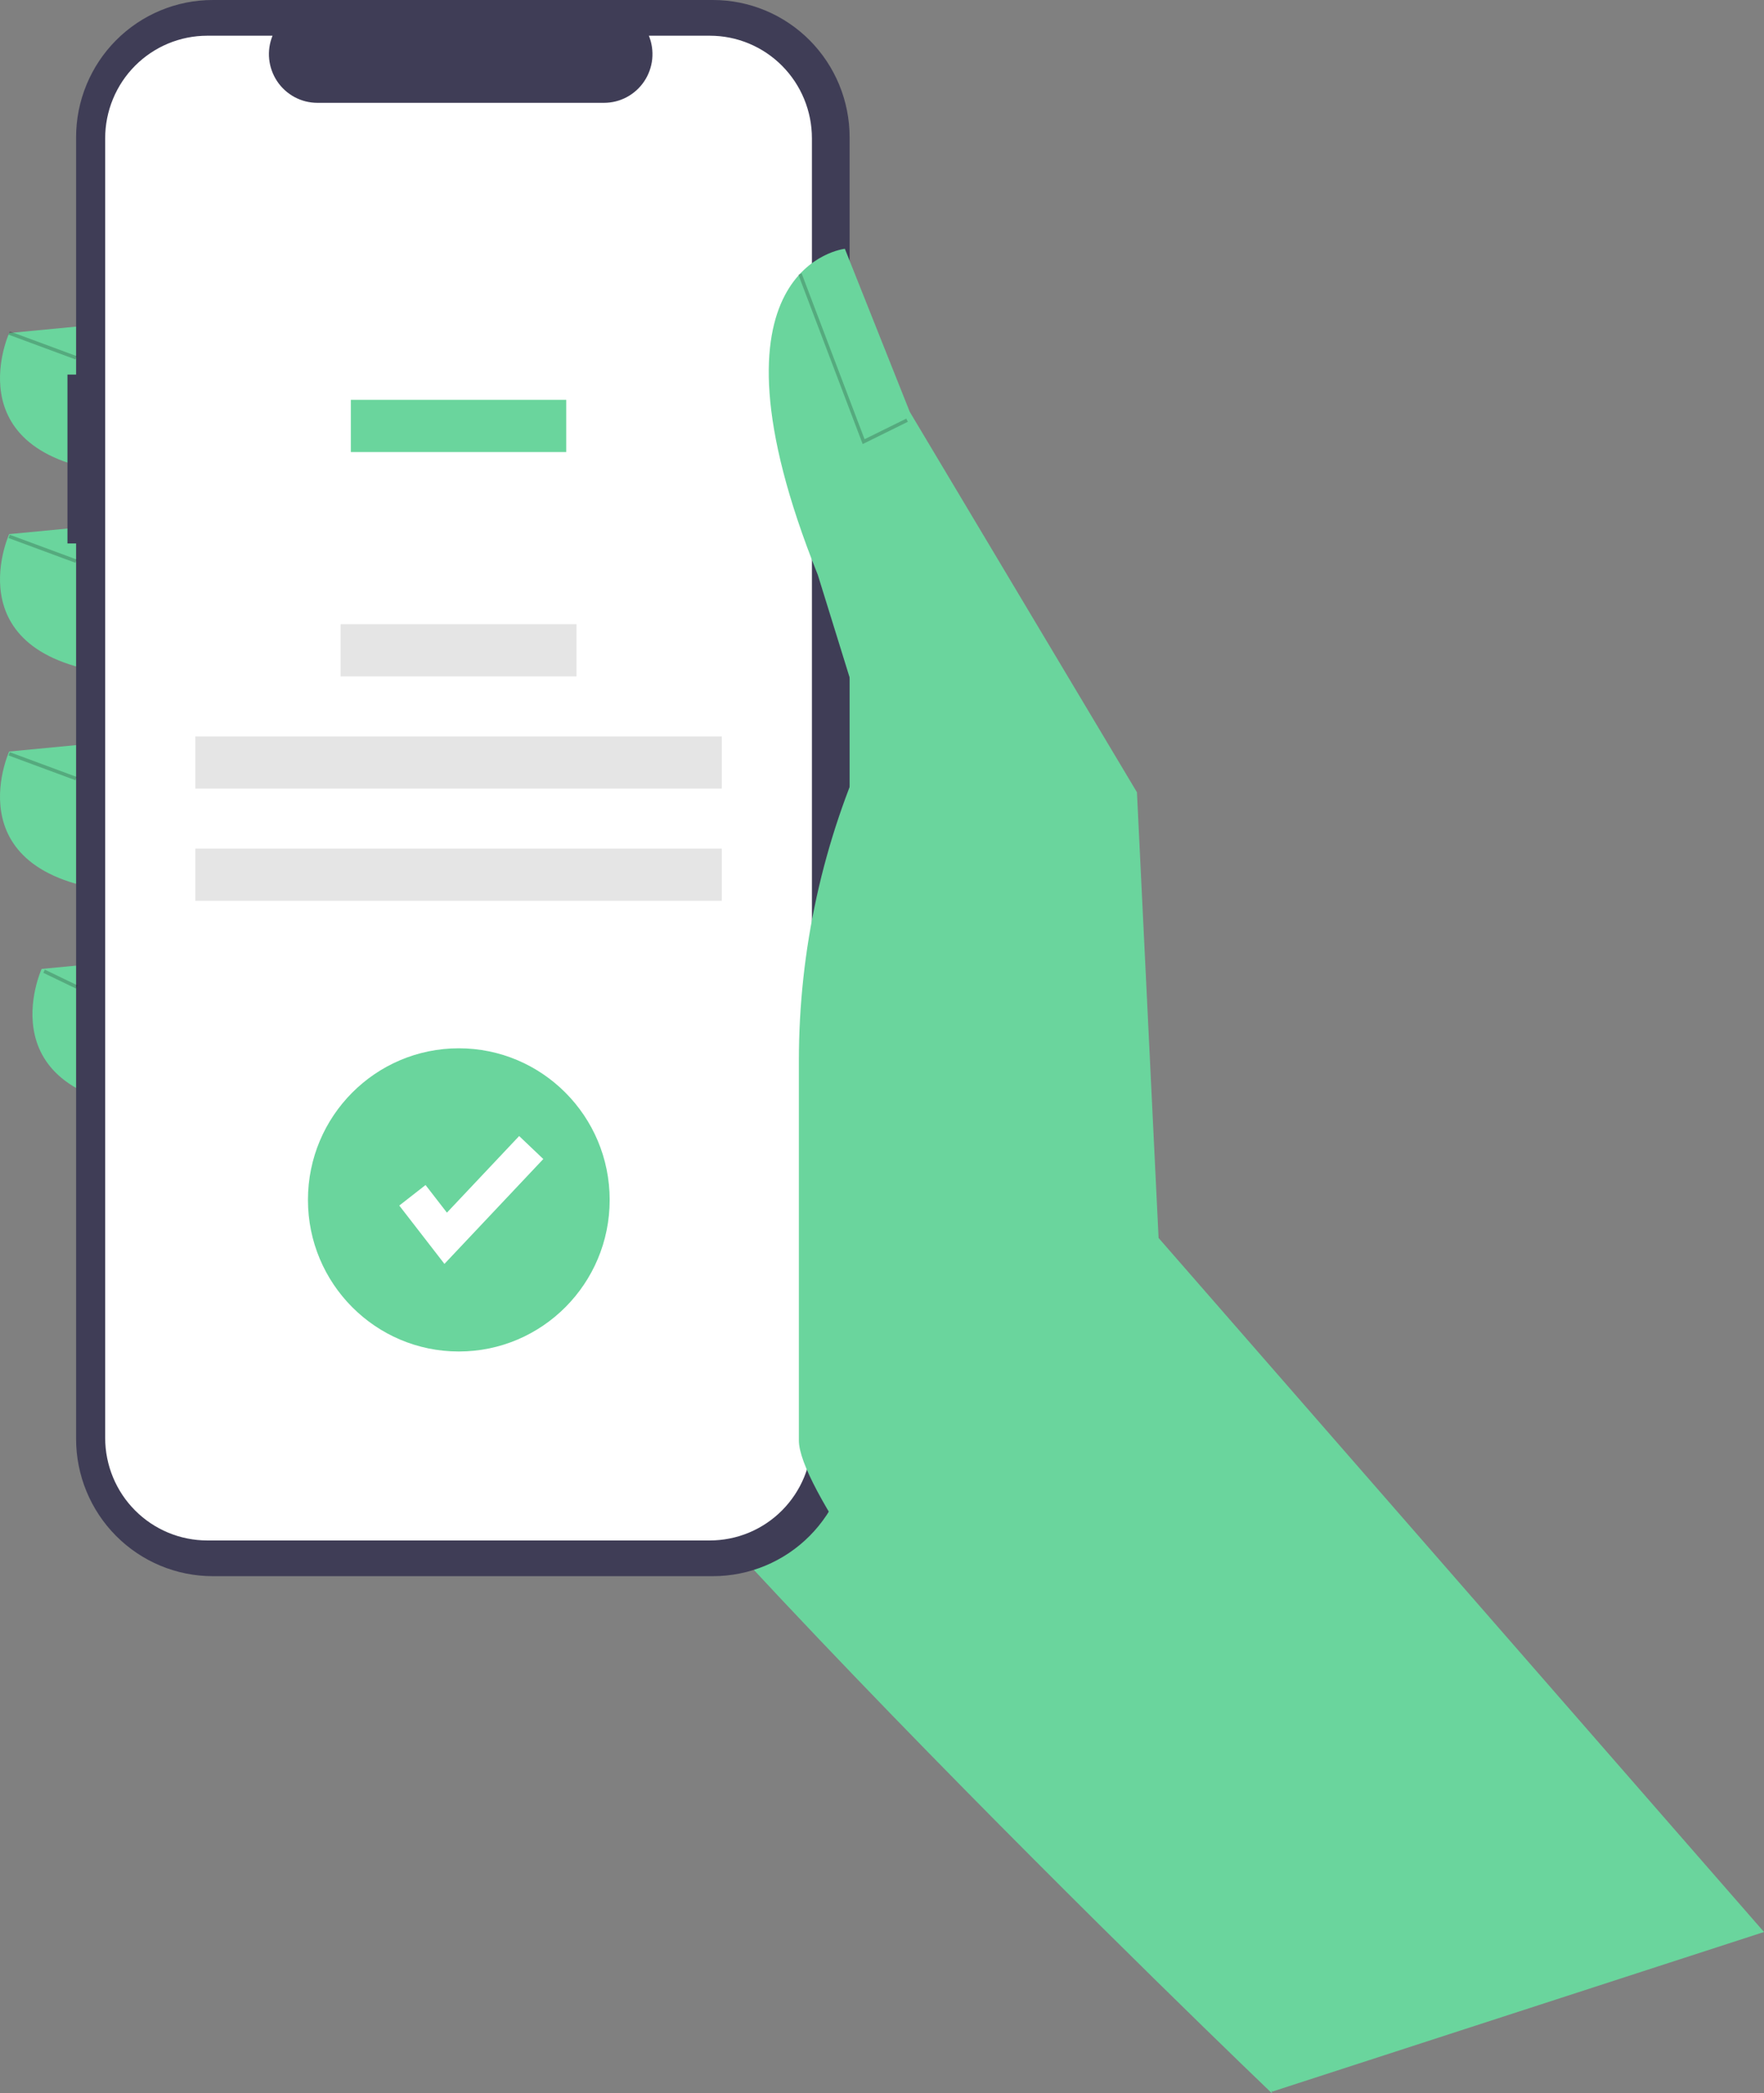 <svg width="134" height="159" viewBox="0 0 134 159" fill="none" xmlns="http://www.w3.org/2000/svg">
<rect x="0" y="0" width="134" height="159" fill="#808080" stroke="none"/>
<g clip-path="url(#clip0_1_1247)">
<path d="M95.295 133.43L96.621 159C96.621 159 40.553 105.384 33.568 89.697C26.583 74.009 39.731 35.203 39.731 35.203L68.904 51.304L95.295 133.43Z" fill="#6AD59D"/>
<path d="M9.326 24.47L0.698 25.296C0.698 25.296 -3.822 35.203 10.148 36.029L9.326 24.47Z" fill="#6AD59D"/>
<path d="M9.326 39.745L0.698 40.57C0.698 40.57 -3.822 50.478 10.148 51.304L9.326 39.745Z" fill="#6AD59D"/>
<path d="M9.326 56.258L0.698 57.083C0.698 57.083 -3.822 66.991 10.148 67.817L9.326 56.258Z" fill="#6AD59D"/>
<path d="M11.791 72.771L3.163 73.596C3.163 73.596 -1.357 83.504 12.613 84.33L11.791 72.771Z" fill="#6AD59D"/>
<path d="M5.125 28.45H5.78V10.43C5.78 9.06 6.048 7.704 6.57 6.438C7.092 5.173 7.856 4.023 8.82 3.055C9.784 2.086 10.929 1.318 12.188 0.794C13.447 0.27 14.797 1.04937e-06 16.161 0H54.16C55.523 -2.79825e-06 56.873 0.27 58.132 0.794C59.392 1.318 60.536 2.086 61.5 3.055C62.464 4.023 63.228 5.173 63.75 6.438C64.272 7.704 64.54 9.06 64.54 10.43V109.291C64.54 110.661 64.272 112.017 63.75 113.283C63.228 114.548 62.464 115.698 61.5 116.666C60.536 117.635 59.392 118.403 58.132 118.927C56.873 119.451 55.523 119.721 54.16 119.721H16.161C13.408 119.721 10.767 118.622 8.82 116.666C6.874 114.71 5.78 112.058 5.78 109.291V41.278H5.125V28.45Z" fill="#3F3D56"/>
<path d="M15.742 2.713H20.702C20.474 3.275 20.387 3.885 20.448 4.489C20.51 5.092 20.719 5.671 21.055 6.175C21.392 6.679 21.847 7.091 22.38 7.377C22.913 7.662 23.508 7.811 24.112 7.811H45.881C46.485 7.811 47.08 7.662 47.613 7.377C48.146 7.091 48.601 6.679 48.938 6.175C49.275 5.671 49.483 5.092 49.545 4.489C49.606 3.885 49.519 3.275 49.291 2.713H53.924C55.98 2.713 57.952 3.534 59.406 4.995C60.859 6.455 61.676 8.437 61.676 10.502V109.219C61.676 110.242 61.475 111.255 61.086 112.2C60.696 113.145 60.125 114.003 59.406 114.726C58.686 115.45 57.831 116.023 56.891 116.415C55.95 116.806 54.942 117.008 53.924 117.008H15.742C14.724 117.008 13.716 116.806 12.775 116.415C11.835 116.023 10.98 115.45 10.26 114.726C9.54 114.003 8.969 113.145 8.58 112.2C8.19 111.255 7.99 110.242 7.99 109.219V10.502C7.99 9.479 8.19 8.467 8.58 7.522C8.969 6.577 9.54 5.718 10.26 4.995C10.98 4.271 11.835 3.698 12.775 3.306C13.716 2.915 14.724 2.713 15.742 2.713Z" fill="white"/>
<path d="M43.013 30.369H26.652V34.336H43.013V30.369Z" fill="#6AD59D"/>
<path d="M43.792 47.414H25.873V51.38H43.792V47.414Z" fill="#E5E5E5"/>
<path d="M54.829 55.935H14.836V59.901H54.829V55.935Z" fill="#E5E5E5"/>
<path d="M54.829 64.456H14.836V68.422H54.829V64.456Z" fill="#E5E5E5"/>
<path d="M134 146.748L88.01 94.031L86.367 60.179L69.109 31.282L64.179 18.897C64.179 18.897 52.674 20.135 62.124 43.666L66.028 56.258C62.509 63.872 60.686 72.166 60.686 80.561V109.414C60.686 116.207 92.909 153.214 96.66 158.867L134 146.748Z" fill="#6AD59D"/>
<path opacity="0.2" d="M65.532 33.73L68.963 32.036L68.846 31.797L65.676 33.362L60.891 20.758L60.643 20.853L65.532 33.73Z" fill="black"/>
<path opacity="0.2" d="M0.744 25.17L0.652 25.42L5.734 27.301L5.826 27.051L0.744 25.17Z" fill="black"/>
<path opacity="0.2" d="M0.744 40.619L0.652 40.869L5.734 42.75L5.826 42.5L0.744 40.619Z" fill="black"/>
<path opacity="0.2" d="M0.744 57.133L0.652 57.383L5.734 59.264L5.826 59.014L0.744 57.133Z" fill="black"/>
<path opacity="0.2" d="M3.406 73.652L3.292 73.892L5.766 75.085L5.881 74.845L3.406 73.652Z" fill="black"/>
<path d="M34.853 102.655C41.182 102.655 46.313 97.5 46.313 91.141C46.313 84.781 41.182 79.626 34.853 79.626C28.524 79.626 23.393 84.781 23.393 91.141C23.393 97.5 28.524 102.655 34.853 102.655Z" fill="#6AD59D"/>
<path d="M33.761 96.001L30.331 91.57L32.326 90.011L33.95 92.109L39.437 86.29L41.271 88.036L33.761 96.001Z" fill="white"/>
</g>
<defs>
<clipPath id="clip0_1_1247">
<rect width="134" height="159" fill="white"/>
</clipPath>
</defs>
</svg>
